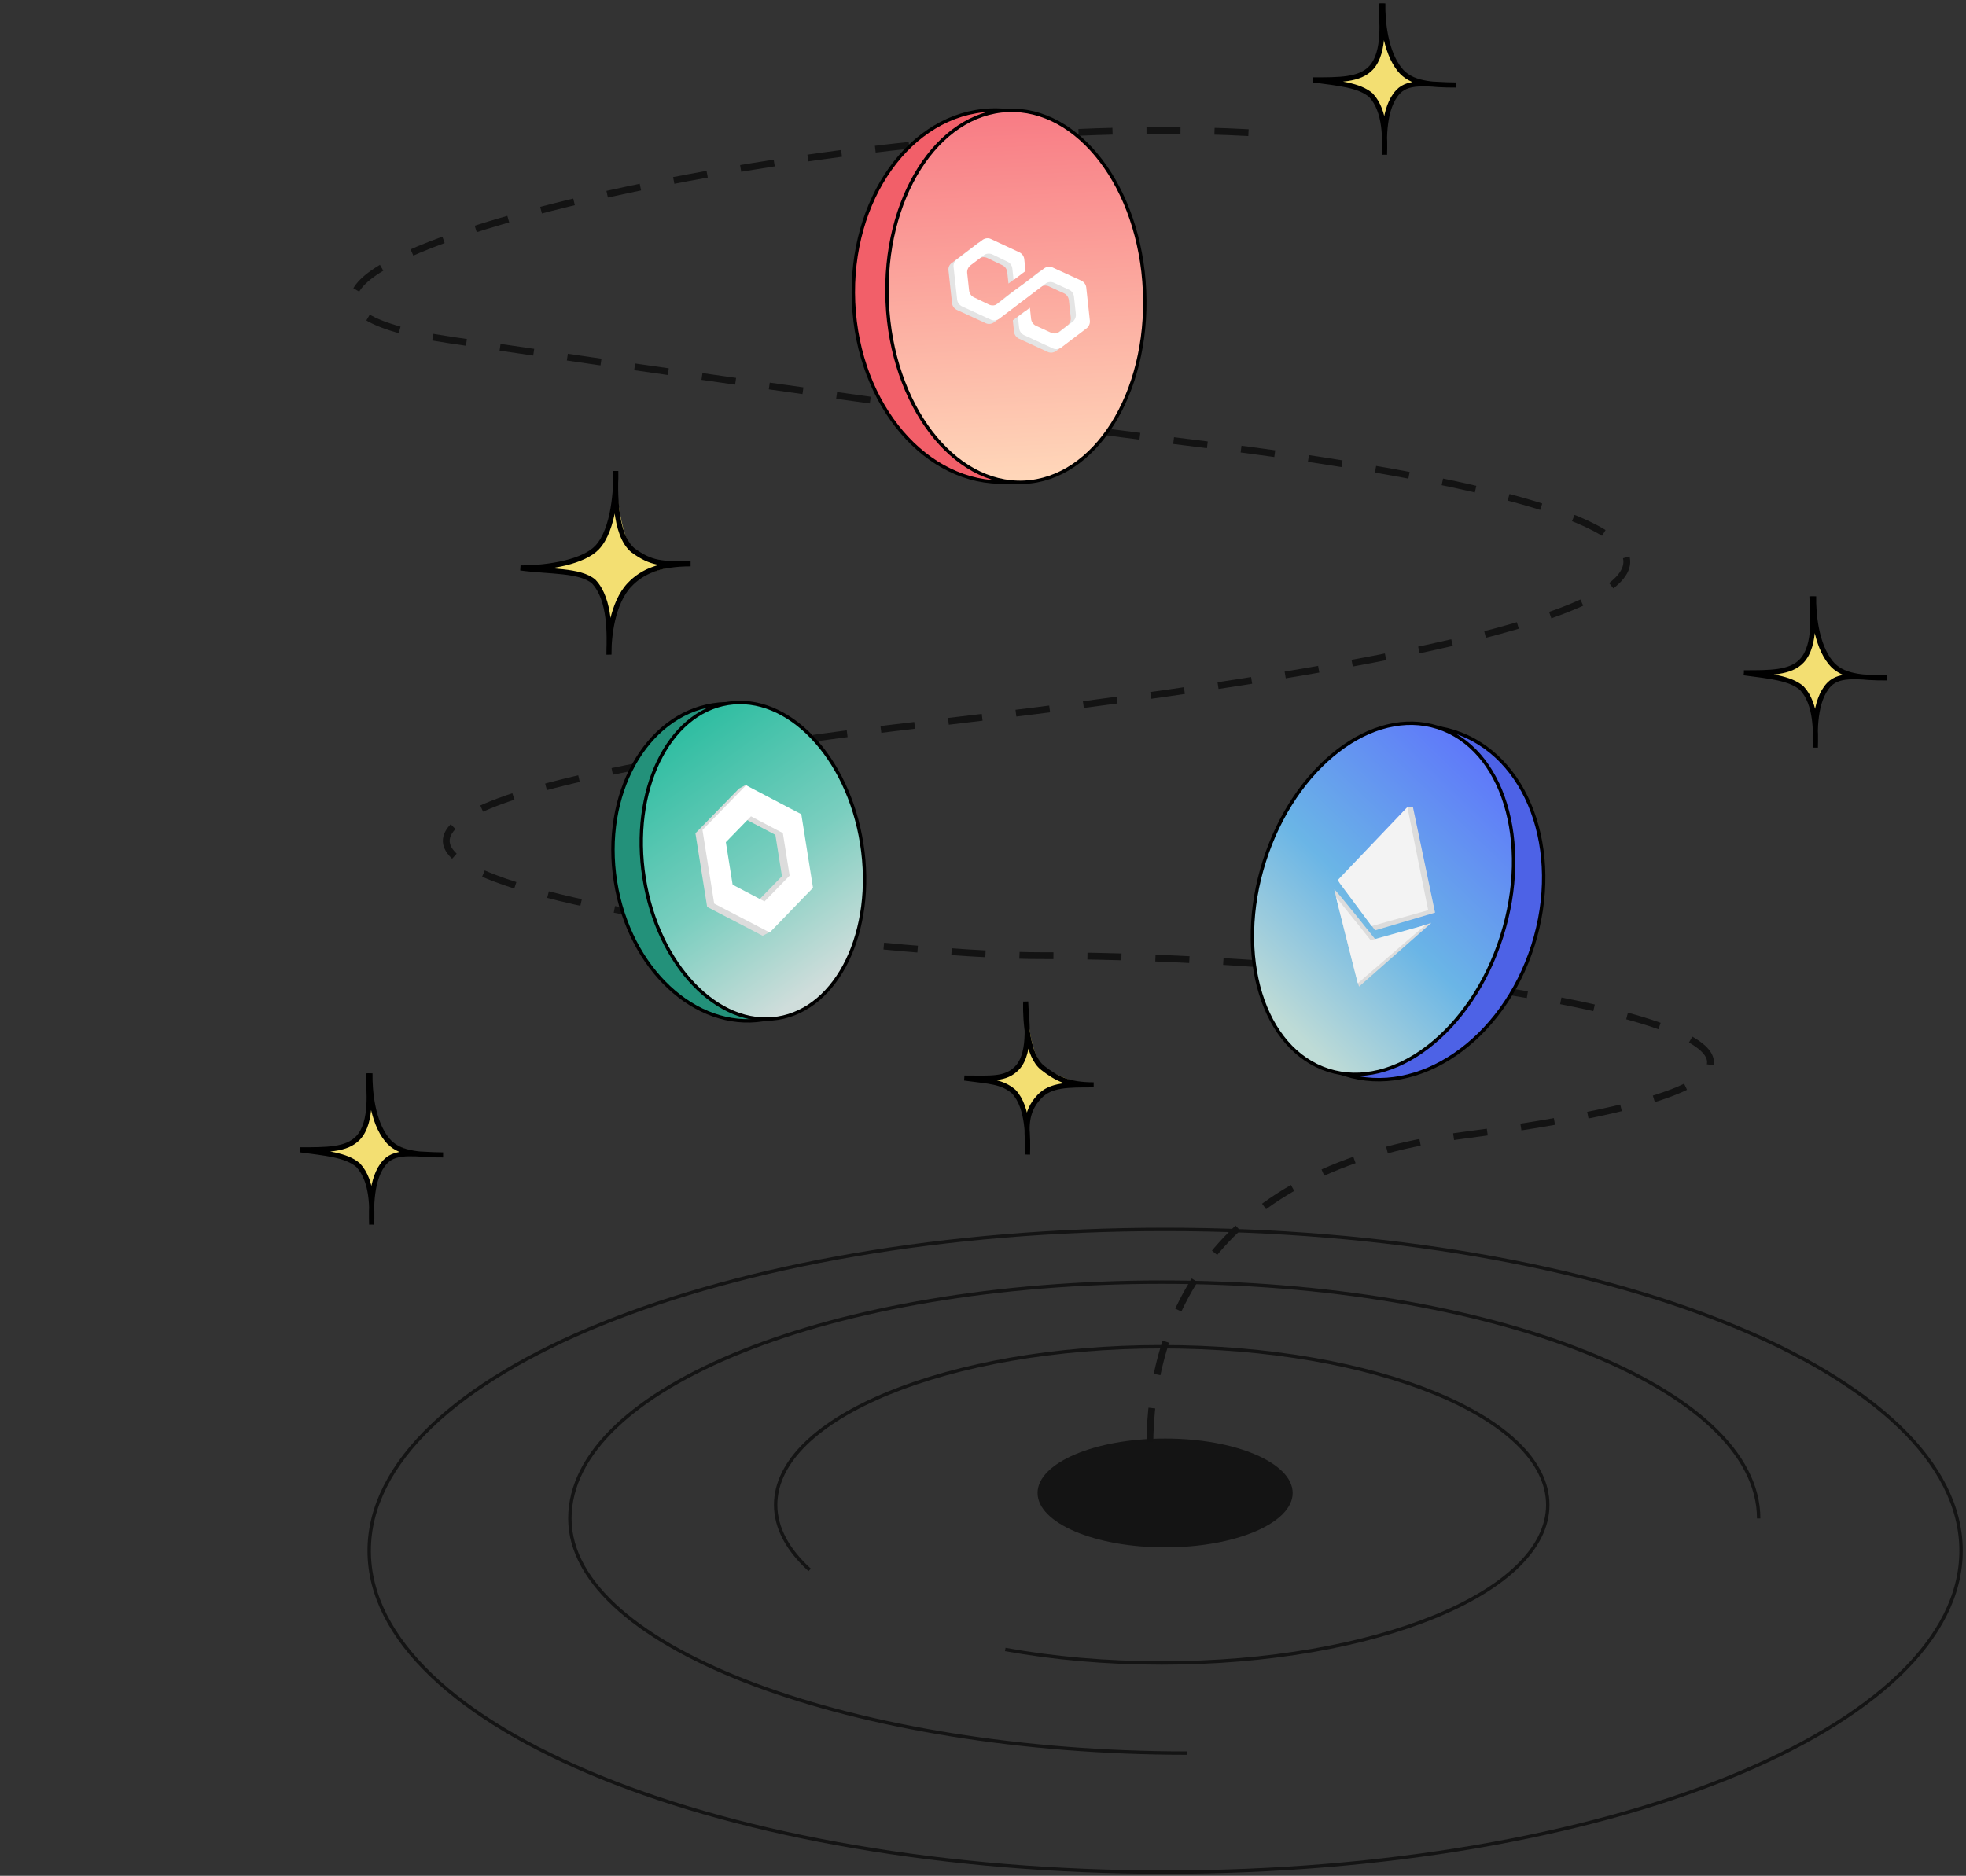 <svg width="569" height="543" viewBox="0 0 569 543" fill="none" xmlns="http://www.w3.org/2000/svg">
<rect x="0" y="0" width="569" height="543" fill="#333333" stroke="none"/>
<path d="M567.57 448.908C567.57 461.643 561.2 473.825 549.58 484.955C537.958 496.086 521.115 506.133 500.262 514.582C458.558 531.477 400.91 541.938 337.209 541.938C273.508 541.938 215.86 531.477 174.156 514.582C153.303 506.133 136.46 496.086 124.838 484.955C113.218 473.825 106.849 461.643 106.849 448.908C106.849 436.172 113.218 423.99 124.838 412.86C136.46 401.729 153.303 391.682 174.156 383.233C215.86 366.338 273.508 355.877 337.209 355.877C400.91 355.877 458.558 366.338 500.262 383.233C521.115 391.682 537.958 401.729 549.58 412.86C561.2 423.99 567.57 436.172 567.57 448.908Z" stroke="#141414" stroke-width="0.984"/>
<path d="M337.209 447.923C357.598 447.923 374.126 440.871 374.126 432.172C374.126 423.473 357.598 416.421 337.209 416.421C316.821 416.421 300.292 423.473 300.292 432.172C300.292 440.871 316.821 447.923 337.209 447.923Z" fill="#141414"/>
<path d="M234.334 454.433C228.01 448.693 224.49 442.324 224.49 435.618C224.49 410.336 274.516 389.841 336.225 389.841C397.934 389.841 447.959 410.336 447.959 435.618C447.959 460.899 397.934 481.394 336.225 481.394C320.104 481.394 304.781 479.995 290.94 477.479" stroke="#141414" stroke-width="0.984"/>
<path d="M508.995 439.555C508.995 401.768 431.643 371.136 336.225 371.136C240.806 371.136 164.931 401.768 164.931 439.555C164.931 477.342 248.19 507.482 343.608 507.482" stroke="#141414" stroke-width="0.984"/>
<path d="M361.33 38.394C234.827 31.502 26.617 83.092 130.477 98.445C243.691 115.18 322.939 125.493 350.994 128.962C458.462 142.253 588.243 172.278 271.254 209.195C-39 245.328 247.625 276.629 300.785 276.629C420.051 276.629 595.626 306.099 422.366 328.805C350.994 338.159 332.782 381.965 332.782 418.882" stroke="#131313" stroke-width="1.969" stroke-dasharray="9.84 9.84"/>
<path d="M399.721 0.984C399.721 0.984 401.382 16.725 406.12 20.673C410.858 24.622 420.887 24.611 420.887 24.611C420.887 24.611 409.074 23.627 405.136 26.088C401.198 28.549 400.452 44.3 400.452 44.3C400.452 44.3 402.675 32.399 396.768 28.057C390.861 23.714 381.017 23.134 381.017 23.134C381.017 23.134 391.354 23.627 396.768 19.689C402.183 15.751 399.721 0.984 399.721 0.984Z" fill="#F3DF72"/>
<path d="M524.409 172.605C524.409 172.605 526.069 188.345 530.807 192.294C535.546 196.242 545.574 196.231 545.574 196.231C545.574 196.231 533.761 195.247 529.823 197.708C525.885 200.169 525.139 215.92 525.139 215.92C525.139 215.92 527.362 204.02 521.455 199.677C515.549 195.334 505.704 194.755 505.704 194.755C505.704 194.755 516.041 195.247 521.455 191.309C526.87 187.371 524.409 172.605 524.409 172.605Z" fill="#F3DF72"/>
<path d="M106.586 310.688C106.586 310.688 108.247 326.429 112.985 330.377C117.723 334.326 127.752 334.315 127.752 334.315C127.752 334.315 115.939 333.331 112.001 335.792C108.063 338.253 107.317 354.004 107.317 354.004C107.317 354.004 109.54 342.103 103.633 337.761C97.726 333.418 87.882 332.838 87.882 332.838C87.882 332.838 98.219 333.331 103.633 329.393C109.048 325.455 106.586 310.688 106.586 310.688Z" fill="#F3DF72"/>
<path d="M400.213 0.984C400.12 5.917 400.877 14.91 405.136 20.181C408.386 24.203 413.994 24.611 421.378 24.611M400.705 44.792C400.609 40.477 400.287 31.192 404.644 26.58C407.968 23.061 413.826 24.611 421.38 24.611M400.707 44.792C400.801 40.477 401.124 32.176 396.768 27.564C393.322 24.611 387.416 24.119 380.032 23.134M399.721 0.984C399.817 5.3 401.126 15.077 396.77 19.689C393.446 23.208 387.588 23.134 380.034 23.134" stroke="black" stroke-width="1.477"/>
<path d="M524.9 172.605C524.807 177.537 525.564 186.53 529.823 191.801C533.073 195.823 538.681 196.231 546.065 196.231M525.392 216.412C525.297 212.097 524.975 202.812 529.331 198.2C532.655 194.681 538.513 196.231 546.067 196.231M525.394 216.412C525.489 212.097 525.811 203.797 521.455 199.185C518.01 196.231 512.103 195.739 504.72 194.755M524.409 172.605C524.504 176.92 525.813 186.697 521.457 191.309C518.133 194.828 512.275 194.755 504.722 194.755" stroke="black" stroke-width="1.477"/>
<path d="M107.078 310.688C106.985 315.621 107.742 324.614 112.001 329.885C115.251 333.907 120.859 334.315 128.243 334.315M107.57 354.496C107.474 350.18 107.152 340.896 111.509 336.284C114.833 332.765 120.691 334.315 128.245 334.315M107.572 354.496C107.666 350.18 107.989 341.88 103.633 337.268C100.187 334.315 94.281 333.823 86.897 332.838M106.586 310.688C106.682 315.004 107.991 324.781 103.635 329.393C100.311 332.912 94.453 332.838 86.899 332.838" stroke="black" stroke-width="1.477"/>
<path d="M297.339 290.412C297.339 290.412 297.339 307.147 303.738 310.101C310.137 313.054 312.106 313.546 312.106 313.546C312.106 313.546 307.676 314.531 302.261 316.007C296.847 317.484 297.339 333.727 297.339 333.727C297.339 333.727 298.816 320.35 292.909 316.007C287.002 311.665 278.635 312.562 278.635 312.562C278.635 312.562 288.971 313.054 294.386 309.116C299.8 305.178 297.339 290.412 297.339 290.412Z" fill="#F3DF72"/>
<path d="M296.846 290.412C296.753 295.344 297.34 305.671 301.769 309.116C305.707 312.18 309.15 314.038 316.536 314.038C308.981 314.038 304.109 313.965 300.785 317.484C296.428 322.096 297.29 326.95 297.385 331.266M297.385 334.22C297.48 329.904 297.757 320.619 293.401 316.007C289.956 313.054 286.51 313.054 279.127 312.069C286.68 312.069 291.061 312.636 294.386 309.116C298.742 304.504 296.941 294.235 296.846 289.919" stroke="black" stroke-width="1.477"/>
<path d="M178.221 136.838C178.221 136.838 178.71 155.71 184.091 160.196C189.473 164.683 199.879 162.926 199.879 162.926C199.879 162.926 187.616 165.051 183.143 167.848C178.671 170.645 176.252 183.599 176.252 183.599C176.252 183.599 178.039 173.275 171.33 168.34C164.621 163.405 151.641 164.403 151.641 164.403C151.641 164.403 165.672 163.955 171.822 159.48C177.972 155.006 178.221 136.838 178.221 136.838Z" fill="#F3DF72"/>
<path d="M176.251 189.506C176.143 184.56 177.179 174.61 182.158 169.325C185.957 165.292 191.245 163.208 199.878 163.208C191.438 163.208 188.557 163.208 183.142 159.259C177.657 154.558 178.114 141.999 178.22 136.346C178.329 141.292 177.784 153.21 172.805 158.496C169.006 162.529 159.29 164.403 150.656 164.403C159.094 165.531 167.884 164.956 171.822 168.34C176.801 173.626 176.36 184.068 176.251 189.014" stroke="black" stroke-width="1.477"/>
<path d="M330.806 83.873C332.109 113.72 314.296 138.521 291.271 139.526C268.247 140.531 248.342 117.375 247.04 87.527C245.738 57.678 263.551 32.878 286.575 31.873C309.6 30.869 329.505 54.025 330.806 83.873Z" fill="#F25F69" stroke="black" stroke-width="0.984"/>
<path d="M331.254 84.154C331.904 99.066 328.293 112.728 321.954 122.76C315.613 132.795 306.576 139.159 296.363 139.604C286.151 140.05 276.593 134.497 269.403 125.052C262.214 115.61 257.428 102.314 256.777 87.403C256.126 72.491 259.737 58.829 266.077 48.796C272.417 38.762 281.455 32.397 291.668 31.952C301.88 31.506 311.437 37.06 318.628 46.504C325.816 55.946 330.603 69.242 331.254 84.154Z" fill="url(#paint0_linear_23_401)" stroke="black" stroke-width="0.984"/>
<path d="M303.108 78.42C302.382 78.092 301.505 78.187 300.77 78.674L295.675 82.584L292.203 85.097L287.206 88.997C286.568 89.474 285.691 89.569 284.868 89.251L280.395 87.094C279.669 86.766 279.094 86.014 278.997 85.11L278.45 80.084C278.363 79.28 278.664 78.433 279.39 77.846L283.305 74.878C283.943 74.401 284.82 74.306 285.643 74.624L290.116 76.781C290.842 77.109 291.416 77.86 291.514 78.765L291.875 82.082L295.337 79.468L294.965 76.051C294.877 75.246 294.401 74.485 293.567 74.067L285.259 70.19C284.533 69.862 283.657 69.958 282.921 70.444L275.458 76.138C274.722 76.625 274.42 77.471 274.508 78.275L275.536 87.724C275.622 88.528 276.1 89.29 276.934 89.707L285.338 93.574C286.063 93.901 286.94 93.806 287.676 93.319L292.684 89.52L296.145 86.906L301.154 83.107C301.792 82.631 302.669 82.536 303.492 82.853L307.953 84.91C308.679 85.238 309.254 85.989 309.352 86.894L309.899 91.92C309.986 92.724 309.684 93.57 308.96 94.158L305.141 97.115C304.503 97.592 303.626 97.687 302.803 97.37L298.341 95.312C297.616 94.984 297.041 94.233 296.942 93.329L296.593 90.112L293.132 92.726L293.492 96.043C293.58 96.847 294.057 97.609 294.891 98.027L303.295 101.893C304.021 102.221 304.898 102.125 305.633 101.639L313.01 96.056C313.648 95.58 314.048 94.723 313.95 93.818L312.911 84.269C312.824 83.465 312.346 82.704 311.512 82.286L303.108 78.42Z" fill="#E4E4E4"/>
<path d="M304.585 77.392C303.859 77.064 302.982 77.159 302.247 77.646L297.152 81.556L293.68 84.07L288.683 87.97C288.045 88.446 287.168 88.541 286.345 88.224L281.871 86.066C281.146 85.738 280.571 84.987 280.474 84.082L279.926 79.056C279.84 78.252 280.141 77.406 280.866 76.818L284.781 73.85C285.419 73.374 286.297 73.278 287.12 73.596L291.593 75.754C292.318 76.082 292.892 76.833 292.991 77.737L293.352 81.054L296.813 78.441L296.441 75.023C296.354 74.219 295.877 73.457 295.043 73.039L286.736 69.162C286.01 68.835 285.134 68.93 284.398 69.417L276.934 75.11C276.199 75.597 275.897 76.444 275.984 77.248L277.012 86.696C277.099 87.5 277.576 88.262 278.41 88.68L286.814 92.546C287.54 92.874 288.417 92.778 289.152 92.292L294.16 88.493L297.622 85.879L302.63 82.079C303.268 81.603 304.146 81.508 304.969 81.825L309.43 83.882C310.156 84.21 310.73 84.962 310.829 85.866L311.375 90.892C311.463 91.696 311.161 92.543 310.436 93.13L306.617 96.088C305.98 96.564 305.102 96.659 304.279 96.342L299.818 94.285C299.092 93.957 298.517 93.206 298.419 92.301L298.07 89.085L294.608 91.698L294.969 95.015C295.056 95.82 295.534 96.581 296.367 96.999L304.772 100.865C305.497 101.193 306.374 101.098 307.11 100.611L314.486 95.029C315.125 94.552 315.525 93.695 315.426 92.791L314.388 83.242C314.3 82.438 313.823 81.676 312.989 81.258L304.585 77.392Z" fill="white"/>
<path d="M366.428 249.105C357.661 276.629 368.01 304.273 389.234 311.033C410.458 317.793 434.888 301.227 443.654 273.703C452.421 246.179 442.072 218.535 420.849 211.776C399.624 205.016 375.194 221.581 366.428 249.105Z" fill="#4D62E6" stroke="black" stroke-width="0.984"/>
<path d="M365.939 249.254C361.559 263.005 361.473 276.666 364.849 287.631C368.227 298.596 375.049 306.818 384.461 309.817C393.874 312.815 404.195 310.052 413.292 303.06C422.388 296.068 430.219 284.873 434.598 271.122C438.978 257.373 439.065 243.711 435.688 232.747C432.31 221.78 425.488 213.558 416.076 210.559C406.664 207.562 396.343 210.324 387.245 217.317C378.149 224.308 370.319 235.503 365.939 249.254Z" fill="url(#paint1_linear_23_401)" stroke="black" stroke-width="0.984"/>
<path d="M414.287 267.12L398.536 272.534C398.536 272.534 386.213 257.016 386.181 257.505C385.854 256.569 392.844 284.605 393.336 285.59L414.287 267.12Z" fill="#DCDCDC"/>
<path d="M408.939 233.669H407.462L387.654 255.535L397.991 269.317L415.338 264.187L408.939 233.669Z" fill="#DCDCDC"/>
<path d="M412.519 267.769C412.454 267.746 396.913 272.159 396.695 272.176C396.659 272.137 386.755 259.737 386.681 259.725C386.702 259.789 392.963 284.635 392.974 284.638C392.984 284.641 412.519 267.769 412.519 267.769Z" fill="#F3F3F3"/>
<path d="M407.321 233.627L387.14 254.792L396.984 268.081L413.339 263.484L407.321 233.627Z" fill="#F3F3F3"/>
<path d="M249 243.989C253.012 269.267 240.264 292.076 220.801 295.167C201.34 298.256 182.153 280.516 178.14 255.238C174.127 229.962 186.877 207.151 206.339 204.062C225.8 200.972 244.987 218.712 249 243.989Z" fill="#23917A" stroke="black" stroke-width="0.984"/>
<path d="M249.405 244.186C251.41 256.813 249.665 268.786 245.25 277.936C240.834 287.086 233.771 293.368 225.145 294.737C216.517 296.107 207.857 292.322 200.823 284.988C193.791 277.657 188.424 266.812 186.42 254.185C184.415 241.559 186.159 229.584 190.575 220.435C194.992 211.284 202.054 205.003 210.681 203.633C219.308 202.263 227.968 206.05 235.002 213.382C242.034 220.714 247.401 231.56 249.405 244.186Z" fill="url(#paint2_linear_23_401)" stroke="black" stroke-width="0.984"/>
<path fill-rule="evenodd" clip-rule="evenodd" d="M211.212 231.012L213.881 228.283L215.779 227.238L226.212 234.03L229.878 236.663L233.266 257.973L231.146 260.866L222.885 269.752L220.734 270.89L217.35 269.123L208.047 264.288L204.662 262.522L201.273 241.212L203.943 238.482L211.212 231.012ZM208.38 244.221L210.283 256.191L219.25 260.901L226.314 253.642L224.411 241.672L215.443 236.962L208.38 244.221Z" fill="#DCDCDC"/>
<path fill-rule="evenodd" clip-rule="evenodd" d="M213.25 230.049L215.919 227.319L219.304 229.087L228.531 233.933L231.916 235.7L235.305 257.009L232.635 259.739L225.442 267.197L222.772 269.927L219.388 268.16L210.085 263.326L206.7 261.559L203.312 240.249L205.98 237.519L213.25 230.049ZM210.08 243.782L212.038 256.099L221.266 260.945L228.535 253.475L226.576 241.159L217.349 236.311L210.08 243.782Z" fill="white"/>
<defs>
<linearGradient id="paint0_linear_23_401" x1="291.646" y1="31.46" x2="296.385" y2="140.097" gradientUnits="userSpaceOnUse">
<stop stop-color="#F87B84"/>
<stop offset="1" stop-color="#FFD8BA"/>
</linearGradient>
<linearGradient id="paint1_linear_23_401" x1="440.188" y1="225.396" x2="371.946" y2="296.161" gradientUnits="userSpaceOnUse">
<stop stop-color="#5E74FB"/>
<stop offset="0.575" stop-color="#6AB5E6"/>
<stop offset="1" stop-color="#BEDBD6"/>
</linearGradient>
<linearGradient id="paint2_linear_23_401" x1="187.56" y1="213.368" x2="237.942" y2="284.491" gradientUnits="userSpaceOnUse">
<stop stop-color="#29BC9F"/>
<stop offset="0.575" stop-color="#7ACEBF"/>
<stop offset="1" stop-color="#CFDDDB"/>
</linearGradient>
</defs>
</svg>
